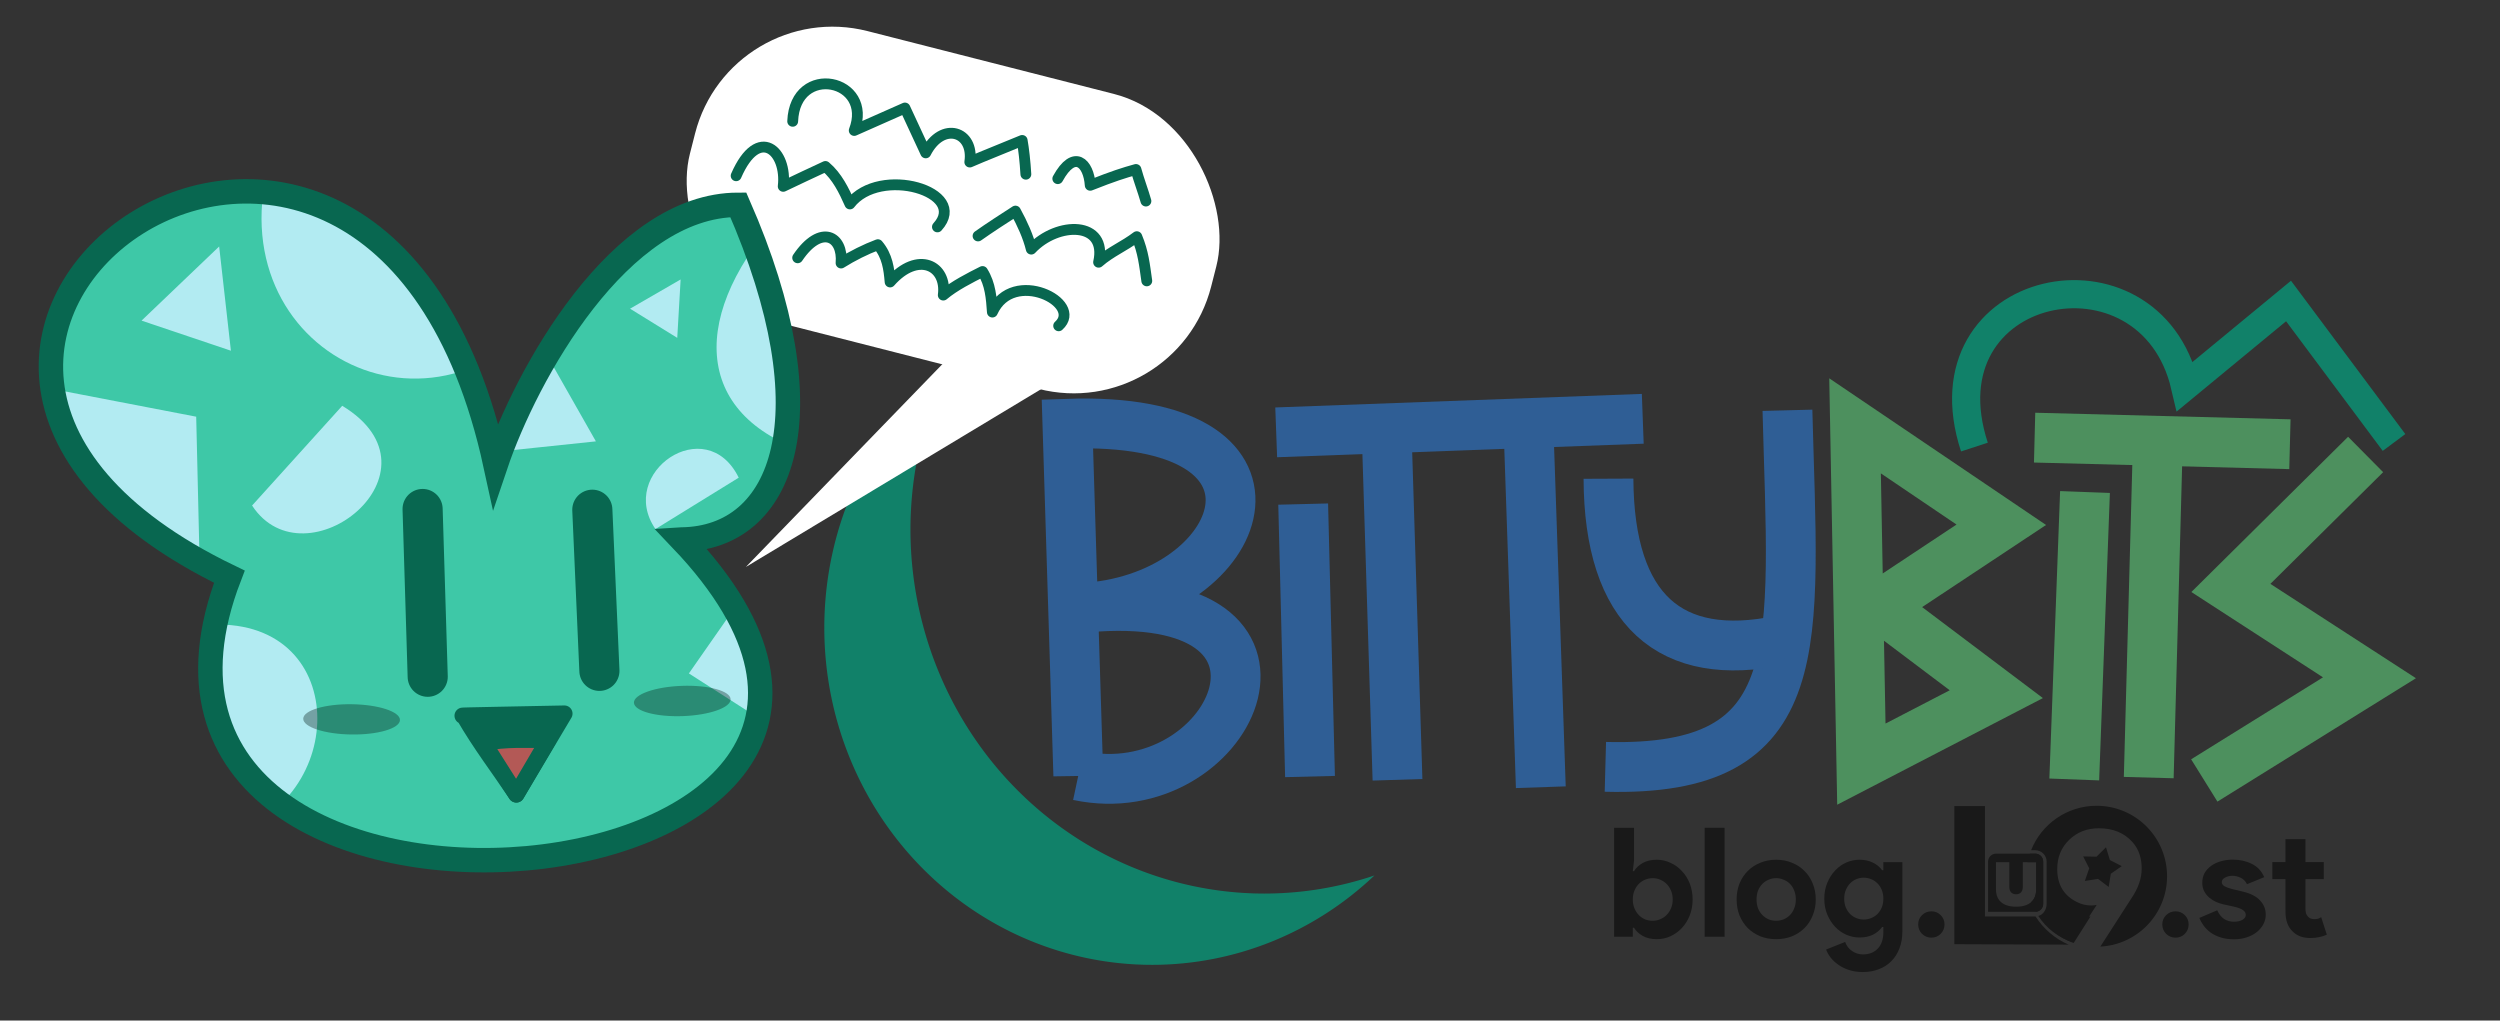 <?xml version="1.0" encoding="UTF-8" standalone="no"?>
<svg
   width="759.273"
   height="309.944"
   viewBox="0 0 200.891 82.006"
   version="1.1"
   id="svg8"
   inkscape:version="1.4 (86a8ad7, 2024-10-11)"
   sodipodi:docname="bittybits_logo.svg"
   xmlns:inkscape="http://www.inkscape.org/namespaces/inkscape"
   xmlns:sodipodi="http://sodipodi.sourceforge.net/DTD/sodipodi-0.dtd"
   xmlns="http://www.w3.org/2000/svg"
   xmlns:svg="http://www.w3.org/2000/svg"
   xmlns:rdf="http://www.w3.org/1999/02/22-rdf-syntax-ns#"
   xmlns:cc="http://creativecommons.org/ns#"
   xmlns:dc="http://purl.org/dc/elements/1.1/">
  <rect x="0" y="0" width="200.891" height="82.006" fill="#333333" stroke="none"/>
  <defs
     id="defs2">
    <clipPath
       clipPathUnits="userSpaceOnUse"
       id="clipPath168149">
      <path
         style="font-variation-settings:normal;opacity:1;vector-effect:none;fill:#3ec8a7;fill-opacity:1;stroke:none;stroke-width:0.529;stroke-linecap:round;stroke-linejoin:miter;stroke-miterlimit:4;stroke-dasharray:none;stroke-dashoffset:0;stroke-opacity:1;stop-color:black;stop-opacity:1"
         d="m 89.284,47.065 c 5.775,6.061 -10.026,7.55 -7.347,0.604 -7.779,-3.754 2.335,-10.968 4.326,-1.813 0.495,-1.466 2.011,-4.23 3.944,-4.23 1.502,3.425 0.739,5.418 -0.922,5.439 z"
         id="path168151"
         sodipodi:nodetypes="ccccc" />
    </clipPath>
  </defs>
  <sodipodi:namedview
     id="base"
     pagecolor="#3f3f3f"
     bordercolor="#7b4f8e"
     borderopacity="1"
     inkscape:pageopacity="0"
     inkscape:pageshadow="2"
     inkscape:zoom="0.70664774"
     inkscape:cx="300.7156"
     inkscape:cy="275.95079"
     inkscape:document-units="px"
     inkscape:current-layer="layer1"
     inkscape:document-rotation="0"
     showgrid="false"
     inkscape:snap-page="true"
     inkscape:pagecheckerboard="true"
     inkscape:showpageshadow="false"
     showborder="true"
     borderlayer="false"
     units="px"
     inkscape:snap-smooth-nodes="true"
     inkscape:snap-bbox="true"
     inkscape:bbox-paths="true"
     inkscape:bbox-nodes="true"
     inkscape:object-paths="true"
     inkscape:deskcolor="#3f3f3f"
     inkscape:window-width="1920"
     inkscape:window-height="1010"
     inkscape:window-x="-8"
     inkscape:window-y="-1"
     inkscape:window-maximized="1" />
  <g
     inkscape:label="Layer 1"
     inkscape:groupmode="layer"
     id="layer1"
     transform="translate(-4.579,-8.497)">
    <g
       id="g244898"
       transform="translate(-28.351,-36.237)">
      <path
         id="path35344"
         style="fill:#118169;fill-opacity:1;stroke:none;stroke-width:2.436;stroke-linecap:butt;stroke-linejoin:miter;stroke-miterlimit:4;stroke-dasharray:none;stroke-dashoffset:13.8"
         d="m 109.286,73.844 a 26.343,27.091 0 0 0 -10.118,21.33 26.343,27.091 0 0 0 26.342,27.091 26.343,27.091 0 0 0 17.865,-7.182 28.46,29.268 0 0 1 -8.823,1.455 28.46,29.268 0 0 1 -28.461,-29.269 28.46,29.268 0 0 1 3.193,-13.424 z" />
      <path
         style="font-variation-settings:normal;opacity:1;fill:none;fill-opacity:1;stroke:#2f5e95;stroke-width:4.003;stroke-linecap:butt;stroke-linejoin:miter;stroke-miterlimit:4;stroke-dasharray:none;stroke-dashoffset:0;stroke-opacity:1;stop-color:black;stop-opacity:1"
         d="m 119.579,107.057 -0.877,-28.274 c 19.495,-0.673 14.647,13.272 2.312,14.705 18.903,-1.217 10.748,16.16 -1.435,13.569 z"
         id="path401"
         sodipodi:nodetypes="cccc" />
      <path
         style="font-variation-settings:normal;opacity:1;fill:none;fill-opacity:1;stroke:#2f5e95;stroke-width:4.003;stroke-linecap:butt;stroke-linejoin:round;stroke-miterlimit:4;stroke-dasharray:none;stroke-dashoffset:0;stroke-opacity:1;stop-color:black;stop-opacity:1"
         d="m 138.198,107.133 -0.549,-21.893"
         id="path949"
         sodipodi:nodetypes="cc" />
      <path
         style="font-variation-settings:normal;opacity:1;fill:none;fill-opacity:1;stroke:#2f5e95;stroke-width:4.003;stroke-linecap:butt;stroke-linejoin:round;stroke-miterlimit:4;stroke-dasharray:none;stroke-dashoffset:0;stroke-opacity:1;stop-color:black;stop-opacity:1"
         d="M 145.228,107.395 144.374,80.037"
         id="path951" />
      <path
         style="font-variation-settings:normal;opacity:1;fill:none;fill-opacity:1;stroke:#2f5e95;stroke-width:4.003;stroke-linecap:butt;stroke-linejoin:round;stroke-miterlimit:4;stroke-dasharray:none;stroke-dashoffset:0;stroke-opacity:1;stop-color:black;stop-opacity:1"
         d="M 156.744,107.992 155.774,79.659"
         id="path953" />
      <path
         style="font-variation-settings:normal;opacity:1;fill:none;fill-opacity:1;stroke:#2f5e95;stroke-width:4.003;stroke-linecap:butt;stroke-linejoin:round;stroke-miterlimit:4;stroke-dasharray:none;stroke-dashoffset:0;stroke-opacity:1;stop-color:black;stop-opacity:1"
         d="m 135.481,79.476 29.456,-1.089"
         id="path955"
         sodipodi:nodetypes="cc" />
      <path
         style="font-variation-settings:normal;opacity:1;fill:none;fill-opacity:1;stroke:#2f5e95;stroke-width:4.003;stroke-linecap:butt;stroke-linejoin:round;stroke-miterlimit:4;stroke-dasharray:none;stroke-dashoffset:0;stroke-opacity:1;stop-color:black;stop-opacity:1"
         d="m 161.932,106.355 c 16.667,0.448 15.114,-9.68 14.631,-28.652"
         id="path4056"
         sodipodi:nodetypes="cc" />
      <path
         style="font-variation-settings:normal;opacity:1;fill:none;fill-opacity:1;stroke:#2f5e95;stroke-width:4.003;stroke-linecap:butt;stroke-linejoin:round;stroke-miterlimit:4;stroke-dasharray:none;stroke-dashoffset:0;stroke-opacity:1;stop-color:black;stop-opacity:1"
         d="m 175.987,96.189 c -8.816,1.836 -13.759,-2.384 -13.806,-12.989"
         id="path4058"
         sodipodi:nodetypes="cc" />
      <path
         style="font-variation-settings:normal;opacity:1;fill:none;fill-opacity:1;stroke:#4d905e;stroke-width:4.003;stroke-linecap:butt;stroke-linejoin:miter;stroke-miterlimit:4;stroke-dasharray:none;stroke-dashoffset:0;stroke-opacity:1;stop-color:black;stop-opacity:1"
         d="m 182.503,106.137 -0.507,-27.183 11.75,7.948 -9.825,6.512 9.426,7.102 z"
         id="path5004"
         sodipodi:nodetypes="cccccc" />
      <path
         style="font-variation-settings:normal;opacity:1;fill:none;fill-opacity:1;stroke:#4d905e;stroke-width:4.003;stroke-linecap:butt;stroke-linejoin:miter;stroke-miterlimit:4;stroke-dasharray:none;stroke-dashoffset:0;stroke-opacity:1;stop-color:black;stop-opacity:1"
         d="m 199.61,107.369 0.863,-23.098"
         id="path6721"
         sodipodi:nodetypes="cc" />
      <path
         style="font-variation-settings:normal;opacity:1;fill:none;fill-opacity:1;stroke:#4d905e;stroke-width:4.003;stroke-linecap:butt;stroke-linejoin:miter;stroke-miterlimit:4;stroke-dasharray:none;stroke-dashoffset:0;stroke-opacity:1;stop-color:black;stop-opacity:1"
         d="m 205.595,107.218 0.722,-26.582"
         id="path7360"
         sodipodi:nodetypes="cc" />
      <path
         style="font-variation-settings:normal;opacity:1;fill:none;fill-opacity:1;stroke:#4d905e;stroke-width:4.003;stroke-linecap:butt;stroke-linejoin:miter;stroke-miterlimit:4;stroke-dasharray:none;stroke-dashoffset:0;stroke-opacity:1;stop-color:black;stop-opacity:1"
         d="m 196.424,79.901 20.515,0.529"
         id="path7362"
         sodipodi:nodetypes="cc" />
      <path
         style="font-variation-settings:normal;opacity:1;fill:none;fill-opacity:1;stroke:#4d905e;stroke-width:4.003;stroke-linecap:butt;stroke-linejoin:miter;stroke-miterlimit:4;stroke-dasharray:none;stroke-dashoffset:0;stroke-opacity:1;stop-color:black;stop-opacity:1"
         d="m 210.059,107.448 13.273,-8.25 -11.137,-7.219 10.828,-10.725"
         id="path7762"
         sodipodi:nodetypes="cccc" />
      <path
         style="font-variation-settings:normal;opacity:1;fill:none;fill-opacity:1;stroke:#118169;stroke-width:2.262;stroke-linecap:butt;stroke-linejoin:miter;stroke-miterlimit:4;stroke-dasharray:none;stroke-dashoffset:0;stroke-opacity:1;stop-color:black;stop-opacity:1"
         d="m 191.587,80.659 c -4.364,-13.34 14.092,-17.075 16.929,-4.882 l 8.313,-6.856 8.476,11.368"
         id="path19767"
         sodipodi:nodetypes="cccc" />
    </g>
    <g
       id="g243606"
       transform="matrix(4.945,0,0,4.945,-289.929,-168.558)">
      <rect
         style="opacity:1;fill:white;fill-opacity:1;stroke:none;stroke-width:0.37;stroke-linecap:butt;stroke-linejoin:miter;stroke-miterlimit:4;stroke-dasharray:none;stroke-dashoffset:13.8;stroke-opacity:1"
         id="rect143836"
         width="8.741"
         height="4.947"
         x="78.039"
         y="16.98"
         ry="2.305"
         transform="rotate(14.309)" />
      <path
         style="font-variation-settings:normal;opacity:1;vector-effect:none;fill:#3ec8a7;fill-opacity:1;stroke:none;stroke-width:0.529;stroke-linecap:round;stroke-linejoin:miter;stroke-miterlimit:4;stroke-dasharray:none;stroke-dashoffset:0;stroke-opacity:1;stop-color:black;stop-opacity:1"
         d="m 70.631,44.572 c 5.775,6.061 -10.026,7.55 -7.347,0.604 -7.779,-3.754 2.335,-10.968 4.326,-1.813 0.495,-1.466 2.011,-4.23 3.944,-4.23 1.502,3.425 0.739,5.418 -0.922,5.439 z"
         id="path138237"
         sodipodi:nodetypes="ccccc" />
      <path
         style="font-variation-settings:normal;opacity:1;fill:none;fill-opacity:1;stroke:#086750;stroke-width:0.652;stroke-linecap:round;stroke-linejoin:miter;stroke-miterlimit:4;stroke-dasharray:none;stroke-dashoffset:0;stroke-opacity:1;stop-color:black;stop-opacity:1"
         d="m 66.507,46.802 -0.083,-2.726"
         id="path140817"
         sodipodi:nodetypes="cc" />
      <path
         style="font-variation-settings:normal;opacity:1;fill:none;fill-opacity:1;stroke:#086750;stroke-width:0.652;stroke-linecap:round;stroke-linejoin:miter;stroke-miterlimit:4;stroke-dasharray:none;stroke-dashoffset:0;stroke-opacity:1;stop-color:black;stop-opacity:1"
         d="M 69.297,46.706 69.182,44.088"
         id="path140819"
         sodipodi:nodetypes="cc" />
      <path
         style="font-variation-settings:normal;opacity:1;fill:#086750;fill-opacity:1;stroke:#086750;stroke-width:0.265;stroke-linecap:round;stroke-linejoin:round;stroke-miterlimit:4;stroke-dasharray:none;stroke-dashoffset:0;stroke-opacity:1;stop-color:black;stop-opacity:1"
         d="m 67.095,47.436 c -0.198,0 1.088,-0.024 1.633,-0.035 l -0.781,1.313 c -0.284,-0.426 -0.583,-0.812 -0.852,-1.278 z"
         id="path140821"
         sodipodi:nodetypes="cccc" />
      <path
         style="font-variation-settings:normal;opacity:1;vector-effect:none;fill:white;fill-opacity:1;stroke:none;stroke-width:0.529;stroke-linecap:round;stroke-linejoin:miter;stroke-miterlimit:4;stroke-dasharray:none;stroke-dashoffset:0;stroke-opacity:1;stop-color:black;stop-opacity:1"
         d="m 75.421,41.154 -3.744,3.864 5.863,-3.531"
         id="path145621"
         sodipodi:nodetypes="ccc" />
      <g
         id="g156715"
         clip-path="url(#clipPath168149)"
         transform="translate(-18.653,-2.493)">
        <path
           style="font-variation-settings:normal;opacity:1;vector-effect:none;fill:#b2ebf2;fill-opacity:1;stroke:none;stroke-width:0.529;stroke-linecap:round;stroke-linejoin:miter;stroke-miterlimit:4;stroke-dasharray:none;stroke-dashoffset:0;stroke-opacity:1;stop-color:black;stop-opacity:1"
           d="m 81.319,48.482 c 2.523,-0.396 2.652,2.649 0.73,3.327"
           id="path150638" />
        <path
           style="font-variation-settings:normal;opacity:1;vector-effect:none;fill:#b2ebf2;fill-opacity:1;stroke:none;stroke-width:0.529;stroke-linecap:round;stroke-linejoin:miter;stroke-miterlimit:4;stroke-dasharray:none;stroke-dashoffset:0;stroke-opacity:1;stop-color:black;stop-opacity:1"
           d="m 90.484,47.694 -1.08,1.547 1.868,1.197"
           id="path150640" />
        <path
           style="font-variation-settings:normal;opacity:1;vector-effect:none;fill:#b2ebf2;fill-opacity:1;stroke:none;stroke-width:0.529;stroke-linecap:round;stroke-linejoin:miter;stroke-miterlimit:4;stroke-dasharray:none;stroke-dashoffset:0;stroke-opacity:1;stop-color:black;stop-opacity:1"
           d="m 82.306,46.513 1.465,-1.621 c 1.761,1.066 -0.6,2.938 -1.465,1.621 z"
           id="path150650"
           sodipodi:nodetypes="ccc" />
        <path
           style="font-variation-settings:normal;opacity:1;vector-effect:none;fill:#b2ebf2;fill-opacity:1;stroke:none;stroke-width:0.529;stroke-linecap:round;stroke-linejoin:miter;stroke-miterlimit:4;stroke-dasharray:none;stroke-dashoffset:0;stroke-opacity:1;stop-color:black;stop-opacity:1"
           d="m 90.214,46.06 -1.353,0.835 c -0.631,-0.916 0.823,-1.915 1.353,-0.835 z"
           id="path151434"
           sodipodi:nodetypes="ccc" />
        <path
           style="font-variation-settings:normal;opacity:1;vector-effect:none;fill:#b2ebf2;fill-opacity:1;stroke:none;stroke-width:0.529;stroke-linecap:round;stroke-linejoin:miter;stroke-miterlimit:4;stroke-dasharray:none;stroke-dashoffset:0;stroke-opacity:1;stop-color:black;stop-opacity:1"
           d="m 88.448,43.314 0.822,-0.475 -0.055,0.949 z"
           id="path151642"
           sodipodi:nodetypes="cccc" />
        <path
           style="font-variation-settings:normal;opacity:1;vector-effect:none;fill:#b2ebf2;fill-opacity:1;stroke:none;stroke-width:0.529;stroke-linecap:round;stroke-linejoin:miter;stroke-miterlimit:4;stroke-dasharray:none;stroke-dashoffset:0;stroke-opacity:1;stop-color:black;stop-opacity:1"
           d="m 80.51,43.508 1.452,0.489 -0.191,-1.694 z"
           id="path152138" />
        <path
           style="font-variation-settings:normal;opacity:1;vector-effect:none;fill:#b2ebf2;fill-opacity:1;stroke:none;stroke-width:0.529;stroke-linecap:round;stroke-linejoin:miter;stroke-miterlimit:4;stroke-dasharray:none;stroke-dashoffset:0;stroke-opacity:1;stop-color:black;stop-opacity:1"
           d="m 77.027,44.227 4.371,0.842 0.08,3.408 c -1.497,-0.696 -3.097,-1.791 -3.769,-3.248"
           id="path214485"
           sodipodi:nodetypes="cccc" />
        <path
           style="font-variation-settings:normal;opacity:1;vector-effect:none;fill:#b2ebf2;fill-opacity:1;stroke:none;stroke-width:0.529;stroke-linecap:round;stroke-linejoin:miter;stroke-miterlimit:4;stroke-dasharray:none;stroke-dashoffset:0;stroke-opacity:1;stop-color:black;stop-opacity:1"
           d="m 82.841,40.258 c -1.555,3.309 2.006,5.589 4.17,3.208 0.494,-1.681 -0.637,-2.973 -2.085,-3.649"
           id="path218626" />
        <path
           style="font-variation-settings:normal;opacity:1;vector-effect:none;fill:#b2ebf2;fill-opacity:1;stroke:none;stroke-width:0.529;stroke-linecap:round;stroke-linejoin:miter;stroke-miterlimit:4;stroke-dasharray:none;stroke-dashoffset:0;stroke-opacity:1;stop-color:black;stop-opacity:1"
           d="m 90.82,41.862 c -1.458,1.667 -1.303,3.309 0.722,3.849"
           id="path221382" />
        <path
           style="font-variation-settings:normal;opacity:1;vector-effect:none;fill:#b2ebf2;fill-opacity:1;stroke:none;stroke-width:0.529;stroke-linecap:round;stroke-linejoin:miter;stroke-miterlimit:4;stroke-dasharray:none;stroke-dashoffset:0;stroke-opacity:1;stop-color:black;stop-opacity:1"
           d="m 86.891,43.706 1.002,1.764 -1.524,0.16 c -0.059,-0.913 0.036,-1.816 0.241,-2.687"
           id="path224552" />
      </g>
      <ellipse
         style="opacity:0.367;fill:#0a231d;fill-opacity:1;stroke:none;stroke-width:0.37;stroke-linecap:butt;stroke-linejoin:miter;stroke-miterlimit:4;stroke-dasharray:none;stroke-dashoffset:13.8;stroke-opacity:1"
         id="path184203"
         cx="68.879"
         cy="49.736"
         rx="0.786"
         ry="0.246"
         transform="rotate(-2.086)" />
      <ellipse
         style="opacity:0.367;fill:#0a231d;fill-opacity:1;stroke:none;stroke-width:0.37;stroke-linecap:butt;stroke-linejoin:miter;stroke-miterlimit:4;stroke-dasharray:none;stroke-dashoffset:13.8;stroke-opacity:1"
         id="ellipse185573"
         cx="65.914"
         cy="46.597"
         rx="0.786"
         ry="0.246"
         transform="rotate(0.784)" />
      <path
         id="path200591"
         style="font-variation-settings:normal;opacity:1;fill:#b35956;fill-opacity:1;stroke:#086750;stroke-width:0.265;stroke-linecap:round;stroke-linejoin:round;stroke-miterlimit:4;stroke-dasharray:none;stroke-dashoffset:0;stroke-opacity:1;stop-color:black;stop-opacity:1"
         d="m 67.417,47.877 0.53,0.837 0.52,-0.886 c -0.346,2.25e-4 -0.687,-0.021 -1.051,0.049 z"
         sodipodi:nodetypes="cccc" />
      <path
         style="font-variation-settings:normal;opacity:1;fill:none;fill-opacity:1;stroke:#086750;stroke-width:0.397;stroke-linecap:round;stroke-linejoin:miter;stroke-miterlimit:4;stroke-dasharray:none;stroke-dashoffset:0;stroke-opacity:1;stop-color:black;stop-opacity:1"
         d="m 70.631,44.572 c 5.775,6.061 -10.026,7.55 -7.347,0.604 -7.779,-3.754 2.335,-10.968 4.326,-1.813 0.495,-1.466 2.011,-4.23 3.944,-4.23 1.502,3.425 0.739,5.418 -0.922,5.439 z"
         id="path234881"
         sodipodi:nodetypes="ccccc" />
      <path
         style="font-variation-settings:normal;opacity:1;fill:none;fill-opacity:1;stroke:#086750;stroke-width:0.176;stroke-linecap:round;stroke-linejoin:round;stroke-miterlimit:4;stroke-dasharray:none;stroke-dashoffset:0;stroke-opacity:1;stop-color:black;stop-opacity:1"
         d="m 72.438,37.776 c 0.038,-0.959 1.322,-0.69 1,0.149 l 0.824,-0.365 0.338,0.729 c 0.269,-0.524 0.791,-0.352 0.716,0.149 0.262,-0.114 0.448,-0.183 0.851,-0.351 0.024,0.132 0.048,0.343 0.06,0.549"
         id="path264243"
         sodipodi:nodetypes="ccccccc" />
      <path
         style="font-variation-settings:normal;opacity:1;fill:none;fill-opacity:1;stroke:#086750;stroke-width:0.176;stroke-linecap:round;stroke-linejoin:round;stroke-miterlimit:4;stroke-dasharray:none;stroke-dashoffset:0;stroke-opacity:1;stop-color:black;stop-opacity:1"
         d="m 76.746,38.708 c 0.266,-0.486 0.502,-0.26 0.527,0.108 0.382,-0.151 0.546,-0.202 0.743,-0.257 0.047,0.172 0.115,0.348 0.162,0.513"
         id="path264706"
         sodipodi:nodetypes="cccc" />
      <path
         style="font-variation-settings:normal;opacity:1;fill:none;fill-opacity:1;stroke:#086750;stroke-width:0.176;stroke-linecap:round;stroke-linejoin:round;stroke-miterlimit:4;stroke-dasharray:none;stroke-dashoffset:0;stroke-opacity:1;stop-color:black;stop-opacity:1"
         d="m 71.519,38.661 c 0.365,-0.837 0.833,-0.402 0.765,0.172 0.237,-0.113 0.456,-0.217 0.686,-0.323 0.19,0.16 0.302,0.392 0.398,0.609 0.485,-0.63 1.945,-0.2 1.422,0.373"
         id="path264708"
         sodipodi:nodetypes="ccccc" />
      <path
         style="font-variation-settings:normal;opacity:1;fill:none;fill-opacity:1;stroke:#086750;stroke-width:0.176;stroke-linecap:round;stroke-linejoin:round;stroke-miterlimit:4;stroke-dasharray:none;stroke-dashoffset:0;stroke-opacity:1;stop-color:black;stop-opacity:1"
         d="m 75.45,39.639 c 0.17,-0.121 0.43,-0.29 0.608,-0.404 0.112,0.205 0.207,0.413 0.257,0.618 0.425,-0.454 1.246,-0.461 1.094,0.213 0.198,-0.173 0.412,-0.256 0.621,-0.415 0.106,0.255 0.124,0.452 0.162,0.718"
         id="path264710"
         sodipodi:nodetypes="cccccc" />
      <path
         style="font-variation-settings:normal;opacity:1;fill:none;fill-opacity:1;stroke:#086750;stroke-width:0.176;stroke-linecap:round;stroke-linejoin:round;stroke-miterlimit:4;stroke-dasharray:none;stroke-dashoffset:0;stroke-opacity:1;stop-color:black;stop-opacity:1"
         d="m 72.519,39.994 c 0.376,-0.557 0.744,-0.355 0.705,0.085 0.186,-0.117 0.4,-0.224 0.598,-0.298 0.155,0.182 0.181,0.394 0.199,0.606 0.451,-0.513 0.928,-0.269 0.864,0.213 0.18,-0.152 0.437,-0.282 0.638,-0.383 0.129,0.206 0.144,0.435 0.16,0.659 0.331,-0.733 1.491,-0.148 1.077,0.223"
         id="path266995"
         sodipodi:nodetypes="cccccccc" />
    </g>
    <g
       id="g4848-1"
       transform="matrix(0.242,0,0,0.242,165.65,73.294)"
       style="opacity:0.507;fill:black;fill-opacity:1;stroke-width:27.215">
      <circle
         r="0"
         style="opacity:1;fill:black;fill-opacity:1;stroke:none;stroke-width:31.026;stroke-linecap:round;stroke-linejoin:round;stroke-miterlimit:4;stroke-dasharray:none;stroke-opacity:1"
         id="ellipse892-1"
         cx="30.599"
         cy="23.199" />
      <path
         inkscape:connector-curvature="0"
         style="font-style:normal;font-variant:normal;font-weight:normal;font-stretch:normal;font-size:103.291px;line-height:125%;font-family:Roboto;-inkscape-font-specification:Roboto;text-align:center;letter-spacing:0px;word-spacing:0px;text-anchor:middle;fill:black;fill-opacity:1;stroke:none;stroke-width:58.631px;stroke-linecap:butt;stroke-linejoin:miter;stroke-opacity:1"
         d="m 913.17,284.998 v 173.076 l 143.205,0.582 c -17.073,-7.39 -31.492,-19.762 -41.416,-35.283 l -63.42,-0.076 v -138.299 z m 106.934,138.381 c 10.312,15.083 25.171,26.807 42.611,33.195 l 20.99,-33.119 z m 86.727,24.461 -7.07,10.992 12.402,0.051 z"
         transform="matrix(0.265,0,0,0.265,-258.632,-75.626)"
         id="path4249-5" />
      <path
         sodipodi:nodetypes="scsssccccscscccsccssccccccccccccccsccsssc"
         inkscape:connector-curvature="0"
         id="path4146-4"
         d="m 30.6,-0.199 c -9.877,0 -18.319,6.111 -21.754,14.76 h 1.363 c 2.092,0 3.795,1.701 3.795,3.793 v 14.008 c 0,1.805 -1.09,3.643 -2.782,4.024 2.736,4.156 6.583,7.055 11.33,8.792 l 8.026,-12.369 c 0.021,-0.043 -0.027,-0.132 -0.096,-0.096 -0.353,0.128 -0.931,0.193 -1.734,0.193 -1.606,0 -3.18,-0.386 -4.722,-1.157 -4.336,-2.152 -6.504,-5.797 -6.504,-10.936 0,-3.919 1.333,-7.163 3.999,-9.733 2.634,-2.537 5.91,-3.806 9.828,-3.806 4.754,0 8.496,1.558 11.226,4.674 1.991,2.248 2.987,5.156 2.987,8.721 0,3.244 -1.141,6.535 -3.421,9.876 L 31.837,46.565 c 12.353,-0.643 22.16,-10.852 22.16,-23.366 0,-12.929 -10.469,-23.399 -23.398,-23.399 z m 3.115,13.775 -3.143,3.127 -4.433,-0.084 2.003,3.956 -1.45,4.19 4.382,-0.682 3.537,2.672 0.705,-4.377 3.636,-2.539 -3.946,-2.023 z M 8.428,15.699 c -0.311,0.922 -0.564,1.87 -0.76,2.839 h 2.861 v 8.99 c 0,1.881 -0.565,3.309 -1.688,4.288 0.439,1.107 0.957,2.174 1.552,3.191 1.392,-0.093 2.471,-1.227 2.471,-2.645 V 18.353 c 0,-1.48 -1.174,-2.654 -2.655,-2.654 z"
         style="opacity:1;fill:black;fill-opacity:1;stroke:none;stroke-width:31.026;stroke-linecap:round;stroke-linejoin:round;stroke-miterlimit:4;stroke-dasharray:none;stroke-opacity:1" />
      <circle
         cy="23.199"
         cx="30.599"
         id="ellipse892-2-3"
         style="opacity:1;fill:black;fill-opacity:1;stroke:none;stroke-width:31.026;stroke-linecap:round;stroke-linejoin:round;stroke-miterlimit:4;stroke-dasharray:none;stroke-opacity:1"
         r="0" />
      <path
         id="rect4307-1"
         d="m -2.789,15.699 c -1.48,0 -2.655,1.174 -2.655,2.654 v 14.008 c 0,1.573 5.292e-4,2.241 0.002,2.654 H 10.209 c 1.48,-3e-6 2.655,-1.174 2.655,-2.654 V 18.353 c 0,-1.48 -1.174,-2.654 -2.655,-2.654 z m -0.034,2.839 h 4.428 v 8.028 c 0,0.885 0.189,1.537 0.567,1.954 0.405,0.448 0.967,0.671 1.687,0.671 0.711,0 1.269,-0.224 1.674,-0.671 0.378,-0.417 0.567,-1.069 0.567,-1.954 v -8.028 h 4.428 v 8.99 c 0,2.635 -1.102,4.385 -3.307,5.25 -0.918,0.356 -2.039,0.534 -3.362,0.534 -2.601,0 -4.468,-0.722 -5.602,-2.167 -0.72,-0.916 -1.08,-2.122 -1.08,-3.617 z"
         style="opacity:1;fill:black;fill-opacity:1;stroke:none;stroke-width:31.026;stroke-linecap:round;stroke-linejoin:round;stroke-miterlimit:4;stroke-dasharray:none;stroke-opacity:1"
         inkscape:connector-curvature="0" />
      <circle
         r="0"
         style="opacity:1;fill:black;fill-opacity:1;stroke:white;stroke-width:31.026;stroke-linecap:round;stroke-linejoin:round;stroke-miterlimit:4;stroke-dasharray:none;stroke-opacity:1"
         id="circle5224-4-1"
         cx="30.599"
         cy="23.199" />
      <circle
         cy="23.199"
         cx="30.599"
         id="circle5224-2"
         style="opacity:1;fill:black;fill-opacity:1;stroke:white;stroke-width:31.026;stroke-linecap:round;stroke-linejoin:round;stroke-miterlimit:4;stroke-dasharray:none;stroke-opacity:1"
         r="0" />
    </g>
    <g
       aria-label="blog.lu9.io"
       id="text47308"
       style="font-weight:bold;font-size:12.23px;line-height:0.55;font-family:'Product Sans';-inkscape-font-specification:'Product Sans Bold';text-align:center;text-anchor:middle;opacity:0.507;stroke-width:2.436;stroke-dashoffset:13.8">
      <path
         d="m 134.282,75.014 h 1.602 v 2.629 l -0.098,0.856 h 0.098 q 0.22,-0.379 0.685,-0.648 0.465,-0.269 1.15,-0.269 0.575,0 1.088,0.245 0.526,0.232 0.917,0.66 0.404,0.416 0.636,1.003 0.232,0.587 0.232,1.284 0,0.697 -0.232,1.284 -0.232,0.587 -0.636,1.015 -0.391,0.416 -0.917,0.66 -0.514,0.232 -1.088,0.232 -0.685,0 -1.15,-0.269 -0.465,-0.269 -0.685,-0.648 h -0.098 v 0.722 H 134.282 Z m 3.106,7.472 q 0.318,0 0.599,-0.122 0.294,-0.122 0.514,-0.342 0.22,-0.22 0.355,-0.538 0.135,-0.318 0.135,-0.709 0,-0.391 -0.135,-0.709 -0.135,-0.318 -0.355,-0.538 -0.22,-0.22 -0.514,-0.342 -0.281,-0.122 -0.599,-0.122 -0.318,0 -0.611,0.122 -0.281,0.11 -0.501,0.33 -0.22,0.22 -0.355,0.538 -0.135,0.318 -0.135,0.722 0,0.404 0.135,0.722 0.135,0.318 0.355,0.538 0.22,0.22 0.501,0.342 0.294,0.11 0.611,0.11 z"
         id="path339930" />
      <path
         d="m 141.559,83.771 v -8.757 h 1.602 v 8.757 z"
         id="path339932" />
      <path
         d="m 147.307,77.582 q 0.697,0 1.272,0.245 0.587,0.232 1.003,0.66 0.428,0.416 0.66,1.003 0.245,0.587 0.245,1.284 0,0.697 -0.245,1.284 -0.232,0.587 -0.66,1.015 -0.416,0.416 -1.003,0.66 -0.575,0.232 -1.272,0.232 -0.697,0 -1.284,-0.232 -0.575,-0.245 -1.003,-0.66 -0.416,-0.428 -0.66,-1.015 -0.232,-0.587 -0.232,-1.284 0,-0.697 0.232,-1.284 0.245,-0.587 0.66,-1.003 0.428,-0.428 1.003,-0.66 0.587,-0.245 1.284,-0.245 z m 0,4.904 q 0.306,0 0.587,-0.11 0.294,-0.122 0.514,-0.342 0.22,-0.22 0.342,-0.538 0.135,-0.318 0.135,-0.722 0,-0.404 -0.135,-0.722 -0.122,-0.318 -0.342,-0.538 -0.22,-0.22 -0.514,-0.33 -0.281,-0.122 -0.587,-0.122 -0.318,0 -0.599,0.122 -0.281,0.11 -0.501,0.33 -0.22,0.22 -0.355,0.538 -0.122,0.318 -0.122,0.722 0,0.404 0.122,0.722 0.135,0.318 0.355,0.538 0.22,0.22 0.501,0.342 0.281,0.11 0.599,0.11 z"
         id="path339934" />
      <path
         d="m 154.278,86.608 q -0.636,0 -1.137,-0.171 -0.489,-0.159 -0.856,-0.428 -0.367,-0.257 -0.611,-0.575 -0.245,-0.318 -0.355,-0.636 l 1.529,-0.611 q 0.171,0.477 0.563,0.734 0.391,0.269 0.868,0.269 0.758,0 1.199,-0.477 0.44,-0.465 0.44,-1.309 v -0.416 h -0.098 q -0.281,0.391 -0.746,0.624 -0.453,0.22 -1.076,0.22 -0.538,0 -1.052,-0.22 -0.501,-0.22 -0.893,-0.624 -0.391,-0.416 -0.636,-0.991 -0.245,-0.575 -0.245,-1.284 0,-0.709 0.245,-1.284 0.245,-0.587 0.636,-0.991 0.391,-0.416 0.893,-0.636 0.514,-0.22 1.052,-0.22 0.624,0 1.076,0.232 0.465,0.22 0.746,0.611 h 0.098 v -0.648 h 1.529 v 5.565 q 0,0.758 -0.232,1.358 -0.232,0.611 -0.648,1.027 -0.416,0.428 -1.003,0.648 -0.575,0.232 -1.284,0.232 z m 0.061,-4.219 q 0.294,0 0.575,-0.11 0.294,-0.11 0.514,-0.318 0.22,-0.22 0.355,-0.526 0.135,-0.318 0.135,-0.722 0,-0.404 -0.135,-0.722 -0.135,-0.318 -0.355,-0.526 -0.22,-0.22 -0.514,-0.33 -0.281,-0.11 -0.575,-0.11 -0.294,0 -0.575,0.11 -0.281,0.11 -0.501,0.33 -0.22,0.22 -0.355,0.538 -0.135,0.306 -0.135,0.709 0,0.404 0.135,0.722 0.135,0.306 0.355,0.526 0.22,0.208 0.501,0.318 0.281,0.11 0.575,0.11 z"
         id="path339936" />
      <path
         d="m 159.781,83.844 q -0.44,0 -0.758,-0.306 -0.306,-0.318 -0.306,-0.758 0,-0.44 0.306,-0.746 0.318,-0.306 0.758,-0.306 0.44,0 0.746,0.306 0.306,0.306 0.306,0.746 0,0.44 -0.306,0.758 -0.306,0.306 -0.746,0.306 z"
         id="path339938" />
      <path
         d="m 179.398,83.844 q -0.44,0 -0.758,-0.306 -0.306,-0.318 -0.306,-0.758 0,-0.44 0.306,-0.746 0.318,-0.306 0.758,-0.306 0.44,0 0.746,0.306 0.306,0.306 0.306,0.746 0,0.44 -0.306,0.758 -0.306,0.306 -0.746,0.306 z"
         id="path339946" />
      <path
         d="m 184.084,83.974 q -0.589,0 -1.055,-0.147 -0.454,-0.147 -0.797,-0.38 -0.331,-0.245 -0.564,-0.552 -0.233,-0.319 -0.356,-0.638 l 1.435,-0.613 q 0.209,0.466 0.552,0.699 0.356,0.221 0.785,0.221 0.442,0 0.699,-0.159 0.258,-0.159 0.258,-0.38 0,-0.245 -0.221,-0.392 -0.208,-0.159 -0.736,-0.282 l -0.846,-0.184 q -0.282,-0.061 -0.589,-0.196 -0.294,-0.135 -0.54,-0.343 -0.245,-0.209 -0.405,-0.503 -0.159,-0.294 -0.159,-0.687 0,-0.442 0.184,-0.785 0.196,-0.343 0.527,-0.576 0.331,-0.245 0.773,-0.368 0.454,-0.135 0.969,-0.135 0.859,0 1.533,0.343 0.675,0.331 0.993,1.067 l -1.386,0.564 q -0.172,-0.356 -0.503,-0.515 -0.331,-0.159 -0.662,-0.159 -0.343,0 -0.601,0.147 -0.258,0.135 -0.258,0.356 0,0.209 0.209,0.331 0.221,0.123 0.589,0.221 l 0.92,0.221 q 0.92,0.221 1.361,0.711 0.454,0.478 0.454,1.141 0,0.392 -0.184,0.748 -0.184,0.356 -0.527,0.638 -0.331,0.27 -0.809,0.429 -0.466,0.159 -1.043,0.159 z m 4.146,-4.832 h -1.055 v -1.374 h 1.055 v -1.84 h 1.607 v 1.84 h 1.472 v 1.374 h -1.472 v 2.33 q 0,0.209 0.037,0.392 0.049,0.172 0.172,0.294 0.172,0.196 0.491,0.196 0.209,0 0.331,-0.037 0.123,-0.049 0.233,-0.123 l 0.454,1.41 q -0.282,0.135 -0.613,0.196 -0.319,0.074 -0.711,0.074 -0.454,0 -0.822,-0.135 -0.356,-0.147 -0.601,-0.392 -0.576,-0.552 -0.576,-1.57 z"
         id="text1"
         style="font-size:12.265px;line-height:1.3;-inkscape-font-specification:'Product Sans, Bold';text-align:start;letter-spacing:0px;word-spacing:0px;text-anchor:start;stroke-width:1.058;stroke-linecap:square;stroke-miterlimit:1.9;paint-order:stroke fill markers"
         aria-label="st" />
    </g>
  </g>
</svg>
